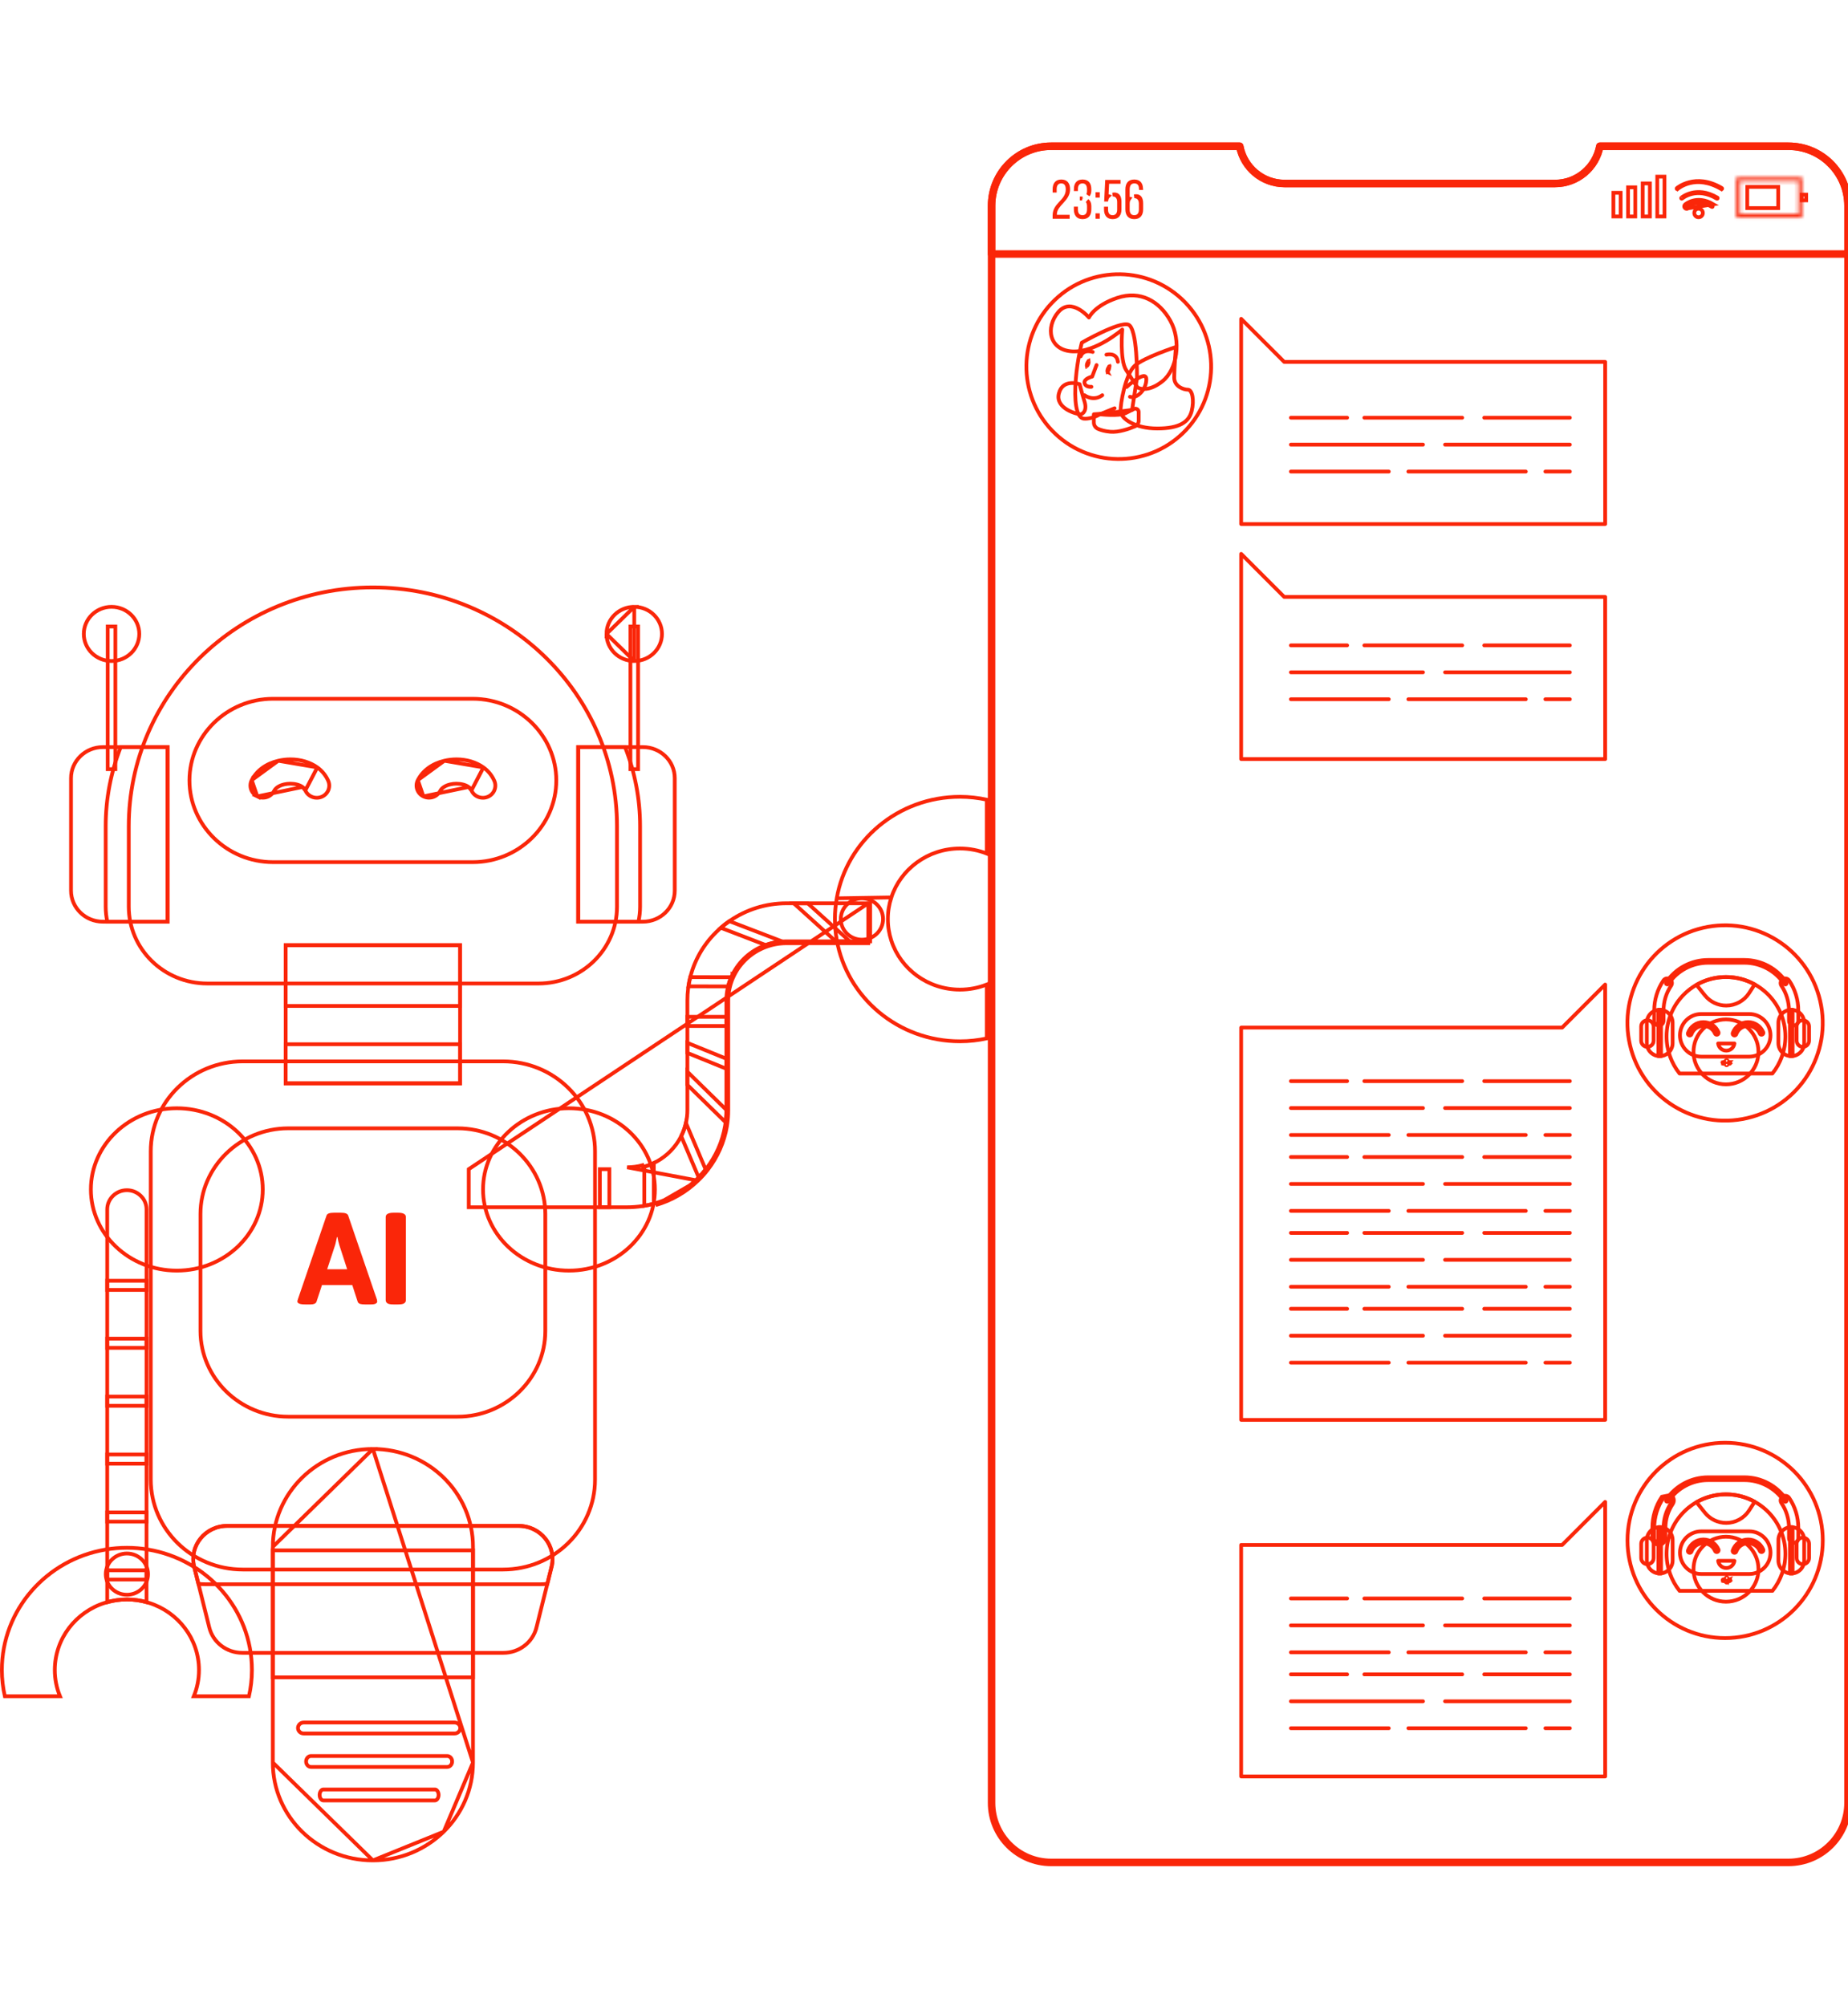 <svg width="493" height="535" viewBox="0 0 493 535" fill="none" xmlns="http://www.w3.org/2000/svg">
<g clip-path="url(#clip0_220_37422)">
<path d="M37.552 318.934L37.554 318.935C38.509 319.859 39.089 321.137 39.089 322.547V427.296C37.426 426.835 35.662 426.585 33.853 426.585C32.032 426.585 30.274 426.836 28.605 427.297V322.547C28.605 319.744 30.96 317.426 33.853 317.426C35.301 317.426 36.603 318.006 37.552 318.934Z" stroke="#FA2609"/>
<path d="M28.605 344.029V341.572H39.089V344.029H28.605Z" stroke="#FA2609"/>
<path d="M28.605 359.475V357.018H39.089V359.475H28.605Z" stroke="#FA2609"/>
<path d="M28.605 374.923V372.466H39.089V374.923H28.605Z" stroke="#FA2609"/>
<path d="M28.605 390.37V387.913H39.089V390.37H28.605Z" stroke="#FA2609"/>
<path d="M28.605 405.818V403.36H39.089V405.818H28.605Z" stroke="#FA2609"/>
<path d="M28.605 421.265V418.808H39.089V421.265H28.605Z" stroke="#FA2609"/>
<path d="M39.51 413.269L39.511 413.269C55.247 415.897 67.203 429.293 67.203 445.41C67.203 447.808 66.922 450.141 66.416 452.394H51.702C52.588 450.235 53.082 447.88 53.082 445.41C53.082 437.015 47.478 429.915 39.743 427.489C37.894 426.906 35.904 426.585 33.857 426.585C31.798 426.585 29.82 426.905 27.96 427.489C20.225 429.916 14.62 437.015 14.62 445.41C14.62 447.879 15.114 450.234 16.001 452.394H1.288C0.782 450.141 0.5 447.808 0.5 445.41C0.5 429.293 12.456 415.897 28.192 413.269L28.192 413.269C30.036 412.961 31.925 412.796 33.857 412.796C35.779 412.796 37.678 412.961 39.51 413.269Z" stroke="#FA2609"/>
<path d="M39.492 419.821C39.492 422.849 36.98 425.323 33.856 425.323C30.732 425.323 28.219 422.849 28.219 419.821C28.219 416.793 30.732 414.32 33.856 414.32C36.979 414.32 39.492 416.793 39.492 419.821Z" stroke="#FA2609"/>
<path d="M186.207 314.877C187.153 313.984 188.02 313.014 188.818 311.977C191.406 308.631 193.196 304.671 193.926 300.366C194.154 298.972 194.28 297.543 194.28 296.083V266.795C194.28 265.691 194.406 264.62 194.634 263.583M186.207 314.877L167.3 311.319C168.714 311.319 170.082 311.13 171.382 310.784L171.508 311.268C171.508 311.268 171.508 311.268 171.508 311.268C172.793 310.934 174.017 310.438 175.159 309.805C177.923 308.286 180.183 305.984 181.62 303.22C182.492 301.559 183.07 299.715 183.282 297.779L183.283 297.777C183.341 297.227 183.377 296.663 183.377 296.085V266.797C183.377 265.725 183.444 264.664 183.577 263.627L183.577 263.625C183.723 262.466 183.946 261.341 184.248 260.238L184.249 260.234C185.512 255.479 188.14 251.256 191.699 247.994L191.704 247.989C192.664 247.083 193.692 246.263 194.786 245.532L194.79 245.53C199.065 242.617 204.247 240.91 209.847 240.91H231.641M186.207 314.877C183.094 317.888 179.227 320.163 174.917 321.401L186.207 314.877ZM194.634 263.583C194.895 262.367 195.306 261.208 195.854 260.126M194.634 263.583L194.145 263.477C194.145 263.477 194.145 263.477 194.145 263.476M194.634 263.583L194.145 263.475C194.145 263.476 194.145 263.476 194.145 263.476M195.854 260.126C197.564 256.679 200.575 253.957 204.259 252.575M195.854 260.126L195.406 259.903C195.406 259.903 195.406 259.902 195.407 259.902M195.854 260.126L195.407 259.9C195.407 259.9 195.407 259.901 195.407 259.902M204.259 252.575C205.993 251.916 207.873 251.559 209.847 251.559H231.641V251.059M204.259 252.575L204.081 252.107C204.081 252.107 204.082 252.107 204.082 252.107M204.259 252.575L204.083 252.107C204.083 252.107 204.082 252.107 204.082 252.107M231.641 251.059H232.141V240.91H231.641M231.641 251.059H209.847C207.813 251.059 205.872 251.427 204.082 252.107M231.641 251.059V240.91M231.641 240.91L125.047 311.819V321.972H167.3C168.666 321.972 169.998 321.873 171.308 321.676L171.309 321.676C172.495 321.501 173.647 321.249 174.777 320.921L174.779 320.92C179.009 319.706 182.804 317.473 185.859 314.517L185.863 314.513C186.789 313.64 187.638 312.69 188.421 311.672L188.422 311.671C190.962 308.388 192.717 304.505 193.433 300.284C193.657 298.915 193.78 297.514 193.78 296.083V266.795C193.78 265.653 193.91 264.546 194.145 263.476M194.145 263.476C194.416 262.22 194.84 261.021 195.407 259.902M195.407 259.902C197.174 256.342 200.282 253.533 204.082 252.107" stroke="#FA2609"/>
<path d="M160.023 321.971V311.818H162.558V321.971H160.023Z" stroke="#FA2609"/>
<path d="M171.883 311.164C172.76 310.913 173.607 310.586 174.418 310.191V321.023C173.587 321.251 172.743 321.438 171.883 321.585V311.164Z" stroke="#FA2609"/>
<path d="M188.241 311.902C187.659 312.642 187.04 313.345 186.381 314.008L181.727 303.008C182.284 301.907 182.712 300.728 182.992 299.497L188.241 311.902Z" stroke="#FA2609"/>
<path d="M183.375 285.832L193.779 296.026V296.084C193.779 297.181 193.707 298.261 193.572 299.321L183.375 289.338V285.832Z" stroke="#FA2609"/>
<path d="M183.375 278.133L193.779 282.367V285.046L183.375 280.813V278.133Z" stroke="#FA2609"/>
<path d="M183.375 273.639V271.182H193.778V273.639H183.375Z" stroke="#FA2609"/>
<path d="M184.147 260.604L195.062 260.624C194.717 261.411 194.439 262.232 194.232 263.082L183.651 263.062C183.775 262.228 183.94 261.41 184.147 260.604Z" stroke="#FA2609"/>
<path d="M204.264 252.041L192.299 247.448C193.021 246.81 193.78 246.219 194.575 245.675L208.702 251.1C207.151 251.206 205.663 251.529 204.264 252.041Z" stroke="#FA2609"/>
<path d="M215.469 240.906L226.702 251.06H222.97L211.747 240.906H215.469Z" stroke="#FA2609"/>
<path d="M223.222 239.583L223.222 239.583C222.907 241.373 222.738 243.229 222.738 245.107C222.738 246.995 222.907 248.84 223.222 250.642L223.222 250.642C225.905 266.013 239.595 277.72 256.096 277.72C258.552 277.72 260.941 277.443 263.248 276.947V262.576C261.037 263.446 258.625 263.933 256.096 263.933C247.533 263.933 240.271 258.462 237.786 250.885C237.188 249.063 236.861 247.125 236.861 245.108C236.861 243.102 237.189 241.153 237.786 239.342L223.222 239.583ZM223.222 239.583C225.905 224.211 239.595 212.505 256.096 212.505C258.552 212.505 260.941 212.781 263.248 213.277V227.651C261.037 226.78 258.626 226.294 256.096 226.294C247.534 226.294 240.271 231.764 237.786 239.342L223.222 239.583Z" stroke="#FA2609"/>
<path d="M235.576 245.113C235.576 248.141 233.063 250.614 229.94 250.614C226.817 250.614 224.305 248.141 224.305 245.113C224.305 242.086 226.817 239.612 229.94 239.612C233.063 239.612 235.576 242.086 235.576 245.113Z" stroke="#FA2609"/>
<path d="M174.712 317.226C174.712 329.158 164.475 338.877 151.788 338.877C139.1 338.877 128.863 329.158 128.863 317.226C128.863 305.295 139.1 295.575 151.788 295.575C164.475 295.575 174.712 305.295 174.712 317.226Z" stroke="#FA2609"/>
<path d="M70.095 317.226C70.095 329.158 59.858 338.877 47.17 338.877C34.483 338.877 24.246 329.158 24.246 317.226C24.246 305.295 34.483 295.575 47.17 295.575C59.858 295.575 70.095 305.295 70.095 317.226Z" stroke="#FA2609"/>
<path d="M76.211 288.932V252.08H122.737V288.932H76.211Z" stroke="#FA2609"/>
<path d="M76.211 288.931V278.498H122.737V288.931H76.211Z" stroke="#FA2609"/>
<path d="M76.211 268.294V252.08H122.737V268.294H76.211Z" stroke="#FA2609"/>
<path d="M28.734 205.14V167.087H30.775V205.14H28.734Z" stroke="#FA2609"/>
<path d="M37.153 169.071C37.153 173.051 33.851 176.296 29.754 176.296C25.657 176.296 22.355 173.051 22.355 169.071C22.355 165.091 25.657 161.846 29.754 161.846C33.851 161.846 37.153 165.091 37.153 169.071Z" stroke="#FA2609"/>
<path d="M168.18 205.14V167.087H170.22V205.14H168.18Z" stroke="#FA2609"/>
<path d="M169.199 176.296C173.296 176.296 176.598 173.05 176.598 169.071C176.598 165.092 173.296 161.847 169.199 161.846V176.296ZM169.199 176.296C165.103 176.296 161.801 173.051 161.801 169.071M169.199 176.296L161.801 169.071M161.801 169.071C161.801 165.092 165.102 161.846 169.199 161.846L161.801 169.071Z" stroke="#FA2609"/>
<path d="M180.009 207.547V237.52C180.009 242.093 176.216 245.813 171.518 245.813H154.25V199.253H171.518C171.518 199.253 171.518 199.253 171.518 199.253C176.214 199.255 180.009 202.98 180.009 207.547Z" stroke="#FA2609"/>
<path d="M27.436 199.255H27.436L44.711 199.254V245.814H27.436C22.738 245.814 18.945 242.094 18.945 237.521V207.548C18.945 202.981 22.739 199.255 27.436 199.255Z" stroke="#FA2609"/>
<path d="M28.195 220.346V220.345C28.194 212.95 29.606 205.857 32.203 199.254H44.703V245.814H28.633C28.346 244.525 28.195 243.185 28.195 241.819V220.346Z" stroke="#FA2609"/>
<path d="M170.758 220.346V241.819C170.758 243.185 170.607 244.525 170.32 245.814H154.25V199.254H166.75C169.347 205.857 170.758 212.95 170.758 220.346Z" stroke="#FA2609"/>
<path d="M126.18 470.073V412.551C126.18 398.145 114.237 386.449 99.481 386.447L126.18 470.073ZM126.18 470.073C126.18 477.274 123.193 483.798 118.362 488.523M126.18 470.073L118.362 488.523M118.362 488.523C113.53 493.249 106.854 496.174 99.481 496.174M118.362 488.523L99.481 496.174M99.481 496.174C84.724 496.174 72.781 484.479 72.781 470.072M99.481 496.174L72.781 470.072M72.781 470.072V412.549M72.781 470.072V412.549M72.781 412.549C72.781 398.144 84.724 386.447 99.481 386.447L72.781 412.549Z" stroke="#FA2609"/>
<path d="M72.781 447.348V413.488H126.181V447.348H72.781Z" stroke="#FA2609"/>
<path d="M80.996 459.402H121.288C122.124 459.402 122.792 460.07 122.792 460.862C122.792 461.654 122.124 462.322 121.288 462.322H80.996C80.159 462.322 79.492 461.654 79.492 460.862C79.492 460.07 80.159 459.402 80.996 459.402Z" stroke="#FA2609"/>
<path d="M82.968 468.331H119.308C119.989 468.331 120.615 468.949 120.615 469.791C120.615 470.632 119.988 471.251 119.308 471.251H82.968C82.287 471.251 81.66 470.631 81.66 469.791C81.66 468.949 82.287 468.331 82.968 468.331Z" stroke="#FA2609"/>
<path d="M86.247 477.258H116.03C116.245 477.258 116.479 477.374 116.677 477.635C116.874 477.897 117.011 478.279 117.011 478.719C117.011 479.158 116.874 479.541 116.677 479.802C116.479 480.063 116.245 480.179 116.03 480.179H86.247C86.032 480.179 85.797 480.063 85.6 479.802C85.402 479.541 85.266 479.158 85.266 478.719C85.266 478.279 85.402 477.897 85.6 477.635C85.797 477.374 86.032 477.258 86.247 477.258Z" stroke="#FA2609"/>
<path d="M145.932 422.732L145.932 422.733L143.113 434.06L143.598 434.181L143.113 434.061C142.128 438.018 138.5 440.815 134.32 440.815H64.631C60.445 440.815 56.817 438.018 55.831 434.06C55.831 434.06 55.831 434.06 55.831 434.06L53.012 422.733L53.012 422.732L51.803 417.892C51.803 417.892 51.803 417.892 51.803 417.892C50.423 412.335 54.722 406.956 60.603 406.956H138.348C144.23 406.956 148.529 412.335 147.141 417.892L147.626 418.013L147.141 417.892L145.932 422.732Z" stroke="#FA2609"/>
<path d="M147.141 417.892L147.626 418.013L147.141 417.892L146.014 422.405C145.424 422.481 144.823 422.517 144.206 422.517H54.745C54.127 422.517 53.522 422.481 52.93 422.405L51.803 417.892C51.803 417.892 51.803 417.892 51.803 417.892C50.423 412.335 54.722 406.956 60.603 406.956H138.348C144.23 406.956 148.529 412.335 147.141 417.892Z" stroke="#FA2609"/>
<path d="M134.197 418.597H64.759C51.195 418.597 40.219 407.846 40.219 394.607V307.061C40.219 293.822 51.195 283.071 64.759 283.071H134.197C147.761 283.071 158.737 293.822 158.737 307.061V394.608C158.737 407.846 147.761 418.597 134.197 418.597Z" stroke="#FA2609"/>
<path d="M34.352 220.347C34.352 185.186 63.498 156.665 99.477 156.665C135.455 156.665 164.602 185.187 164.601 220.347V241.819C164.601 253.119 155.231 262.3 143.649 262.3H55.304C43.722 262.3 34.352 253.12 34.352 241.819V220.347Z" stroke="#FA2609"/>
<path d="M72.829 186.363H126.116C138.383 186.363 148.403 196.179 148.403 208.149C148.403 220.12 138.384 229.935 126.116 229.935H72.829C60.562 229.935 50.543 220.12 50.543 208.149C50.543 196.178 60.562 186.363 72.829 186.363Z" stroke="#FA2609"/>
<path d="M84.657 204.671L84.657 204.671C82.74 203.292 80.191 202.521 77.477 202.521C76.385 202.521 75.299 202.647 74.244 202.894L84.657 204.671ZM84.657 204.671C85.931 205.586 86.936 206.823 87.563 208.246L87.563 208.246C88.284 209.879 87.518 211.791 85.832 212.504L85.831 212.504C85.41 212.682 84.967 212.772 84.509 212.772C83.174 212.772 81.977 211.997 81.453 210.812L81.453 210.811M84.657 204.671L81.453 210.811M68.641 212.402L68.641 212.402C69.102 212.628 69.62 212.748 70.133 212.748C71.407 212.748 72.544 212.059 73.111 210.955C73.427 210.339 73.985 209.934 74.49 209.674C75 209.41 75.51 209.266 75.804 209.197L75.804 209.197C76.331 209.073 76.883 209.01 77.447 209.01C78.687 209.01 79.911 209.316 80.708 209.889L68.641 212.402ZM68.641 212.402C66.998 211.597 66.344 209.646 67.159 208.056L68.641 212.402ZM81.453 210.811C81.29 210.442 81.033 210.123 80.708 209.889L81.453 210.811ZM67.159 208.056C68.465 205.511 70.965 203.665 74.244 202.894L67.159 208.056Z" stroke="#FA2609"/>
<path d="M128.965 204.671L128.965 204.671C127.048 203.292 124.499 202.521 121.786 202.521C120.695 202.521 119.607 202.647 118.554 202.894L128.965 204.671ZM128.965 204.671C130.238 205.586 131.244 206.823 131.873 208.247C132.594 209.881 131.827 211.793 130.143 212.505L130.143 212.505C129.722 212.683 129.278 212.773 128.821 212.773C127.486 212.773 126.288 211.999 125.765 210.813L125.765 210.813M128.965 204.671L125.765 210.813M112.951 212.403L112.952 212.403C113.412 212.63 113.93 212.749 114.445 212.749C115.719 212.749 116.856 212.059 117.421 210.956C117.737 210.34 118.296 209.936 118.8 209.675C119.311 209.411 119.821 209.267 120.114 209.198L120.115 209.198C120.642 209.074 121.194 209.011 121.757 209.011C122.998 209.011 124.222 209.317 125.019 209.89L112.951 212.403ZM112.951 212.403C112.154 212.012 111.565 211.345 111.287 210.524C111.009 209.704 111.074 208.829 111.47 208.056M112.951 212.403L111.47 208.056M125.765 210.813C125.602 210.443 125.345 210.124 125.019 209.89L125.765 210.813ZM111.47 208.056C112.776 205.511 115.275 203.665 118.554 202.894L111.47 208.056Z" stroke="#FA2609"/>
<path d="M76.869 300.927H122.087C134.96 300.927 145.474 311.227 145.475 323.79V354.965C145.475 367.528 134.96 377.829 122.087 377.829H76.869C63.996 377.829 53.48 367.528 53.48 354.965V323.79C53.48 311.227 63.996 300.927 76.869 300.927Z" stroke="#FA2609"/>
<path d="M81.451 347.895C80.733 347.895 80.201 347.825 79.853 347.686C79.506 347.547 79.332 347.362 79.332 347.13C79.332 347.038 79.344 346.945 79.367 346.852C79.413 346.737 79.448 346.621 79.471 346.505L87.114 324.167C87.206 323.912 87.415 323.727 87.739 323.611C88.063 323.496 88.515 323.438 89.094 323.438H90.9C91.503 323.438 91.954 323.496 92.255 323.611C92.58 323.727 92.788 323.912 92.881 324.167L100.523 346.505C100.57 346.621 100.593 346.737 100.593 346.852C100.616 346.945 100.628 347.038 100.628 347.13C100.628 347.362 100.489 347.547 100.211 347.686C99.933 347.825 99.493 347.895 98.891 347.895H97.362C96.853 347.895 96.424 347.848 96.077 347.756C95.729 347.64 95.509 347.443 95.417 347.165L90.553 332.157C90.437 331.787 90.333 331.416 90.24 331.046C90.171 330.675 90.101 330.305 90.032 329.934H89.893C89.823 330.305 89.743 330.675 89.65 331.046C89.58 331.416 89.488 331.787 89.372 332.157L84.439 347.165C84.346 347.42 84.161 347.605 83.883 347.721C83.605 347.837 83.258 347.895 82.841 347.895H81.451ZM84.057 342.718V338.515H95.938V342.718H84.057ZM104.98 347.895C104.262 347.895 103.729 347.802 103.382 347.617C103.058 347.408 102.896 347.119 102.896 346.748V324.584C102.896 324.214 103.058 323.936 103.382 323.75C103.729 323.542 104.262 323.438 104.98 323.438H106.196C106.937 323.438 107.47 323.542 107.794 323.75C108.118 323.936 108.28 324.214 108.28 324.584V346.748C108.28 347.119 108.118 347.408 107.794 347.617C107.47 347.802 106.937 347.895 106.196 347.895H104.98Z" fill="#FA2609"/>
<path d="M288.021 102.469C288.021 102.469 283.5 100.865 282.48 104.948C281.46 109.03 287.438 110.489 288.166 110.489C288.895 110.489 290.062 109.468 289.333 107.135C288.603 104.802 288.021 102.469 288.021 102.469Z" stroke="#FA2609" stroke-miterlimit="10" stroke-linecap="round" stroke-linejoin="round"/>
<path d="M313.685 92.554C313.685 92.554 313.248 98.386 313.248 100.719C313.248 103.052 315.727 103.926 316.894 103.926C318.061 103.926 318.644 106.697 317.914 109.612C317.186 112.528 314.707 114.278 308.728 114.278C302.75 114.278 299.104 111.654 298.959 109.759C298.814 107.863 300.271 99.698 302.75 97.511C305.229 95.324 313.685 92.554 313.685 92.554Z" stroke="#FA2609" stroke-miterlimit="10" stroke-linecap="round" stroke-linejoin="round"/>
<path d="M291.812 110.488V112.683C291.812 113.408 292.235 114.062 292.895 114.362C293.591 114.678 294.656 115.015 296.187 115.154C298.465 115.362 301.332 114.318 302.802 113.696C303.39 113.447 303.768 112.867 303.768 112.228V109.867C303.768 109.214 303.081 108.79 302.496 109.081L302.018 109.321C302.018 109.321 294.875 110.343 291.812 110.488Z" stroke="#FA2609" stroke-miterlimit="10" stroke-linecap="round" stroke-linejoin="round"/>
<path d="M288.6 91.388C288.6 91.388 287.433 95.763 286.996 101.157C286.559 106.551 286.996 111.509 289.183 111.655C291.37 111.801 293.412 110.489 293.412 110.489C293.412 110.489 298.515 111.072 300.265 110.197C302.015 109.322 302.015 109.322 302.015 109.322L303.327 100.719C303.327 100.719 303.472 87.45 300.995 86.576C298.515 85.701 288.6 91.388 288.6 91.388Z" stroke="#FA2609" stroke-miterlimit="10" stroke-linecap="round" stroke-linejoin="round"/>
<path d="M292.534 97.366L291.368 100.428C291.368 100.428 289.035 101.012 289.326 102.179C289.618 103.345 291.163 103.16 291.163 103.16" stroke="#FA2609" stroke-miterlimit="10" stroke-linecap="round" stroke-linejoin="round"/>
<path d="M295.817 98.514C295.72 98.774 295.584 98.965 295.467 99.069C295.454 99.081 295.443 99.09 295.432 99.098C295.429 99.085 295.427 99.071 295.425 99.054C295.405 98.899 295.427 98.666 295.524 98.406C295.621 98.147 295.756 97.956 295.874 97.851C295.887 97.84 295.898 97.83 295.909 97.822C295.912 97.835 295.914 97.849 295.916 97.865C295.936 98.021 295.914 98.254 295.817 98.514ZM295.458 99.18C295.461 99.183 295.462 99.185 295.462 99.185C295.462 99.185 295.46 99.184 295.458 99.18ZM295.353 99.144C295.353 99.144 295.355 99.143 295.358 99.143C295.355 99.144 295.353 99.144 295.353 99.144ZM295.988 97.776C295.988 97.777 295.986 97.777 295.982 97.778C295.986 97.776 295.988 97.776 295.988 97.776ZM295.883 97.74C295.881 97.738 295.879 97.736 295.88 97.736C295.88 97.735 295.881 97.737 295.883 97.74Z" stroke="#FA2609"/>
<path d="M290.323 97.046C290.226 97.306 290.091 97.497 289.973 97.601C289.961 97.612 289.95 97.621 289.94 97.629C289.937 97.617 289.935 97.602 289.933 97.586C289.912 97.43 289.935 97.197 290.031 96.938C290.128 96.678 290.264 96.487 290.382 96.383C290.394 96.372 290.405 96.363 290.415 96.355C290.417 96.367 290.42 96.381 290.422 96.397C290.442 96.553 290.42 96.786 290.323 97.046ZM289.86 97.676C289.86 97.676 289.862 97.675 289.866 97.675C289.862 97.676 289.86 97.676 289.86 97.676ZM289.966 97.712C289.969 97.715 289.97 97.717 289.97 97.717C289.97 97.717 289.968 97.716 289.966 97.712ZM290.495 96.308C290.495 96.308 290.493 96.309 290.489 96.309C290.493 96.308 290.495 96.308 290.495 96.308ZM290.389 96.272C290.386 96.269 290.385 96.267 290.385 96.267C290.385 96.266 290.387 96.268 290.389 96.272Z" stroke="#FA2609"/>
<path d="M295.164 94.596C295.164 94.596 297.935 93.867 298.226 96.491" stroke="#FA2609" stroke-miterlimit="10" stroke-linecap="round" stroke-linejoin="round"/>
<path d="M291.516 93.867C291.516 93.867 289.037 92.992 288.309 95.034" stroke="#FA2609" stroke-miterlimit="10" stroke-linecap="round" stroke-linejoin="round"/>
<path d="M293.414 110.489L297.351 108.885" stroke="#FA2609" stroke-miterlimit="10" stroke-linecap="round" stroke-linejoin="round"/>
<path d="M290.5 84.681C290.5 84.681 285.834 79.14 282.335 83.222C278.836 87.305 279.856 93.429 286.126 93.721C292.395 94.012 299.395 87.888 299.395 87.888C299.395 87.888 298.666 95.908 300.415 98.678C302.165 101.449 303.477 103.344 303.477 103.344C303.477 103.344 305.956 104.948 310.038 101.74C314.121 98.533 315.141 90.805 312.226 85.556C309.31 80.306 304.206 77.391 298.083 79.431C291.957 81.473 290.5 84.681 290.5 84.681Z" stroke="#FA2609" stroke-miterlimit="10" stroke-linecap="round" stroke-linejoin="round"/>
<path d="M300.562 103.199C300.562 103.199 305.812 98.388 305.812 101.157C305.812 103.927 303.333 106.406 301.438 105.823" stroke="#FA2609" stroke-miterlimit="10" stroke-linecap="round" stroke-linejoin="round"/>
<path d="M289.324 105.409C289.324 105.409 291.627 107.17 294.066 105.409" stroke="#FA2609" stroke-miterlimit="10" stroke-linecap="round" stroke-linejoin="round"/>
<path d="M316.417 114.657C325.737 104.739 325.253 89.144 315.335 79.823C305.417 70.503 289.821 70.987 280.501 80.905C271.181 90.823 271.665 106.419 281.583 115.739C291.501 125.059 307.096 124.575 316.417 114.657Z" stroke="#FA2609" stroke-miterlimit="10" stroke-linecap="round" stroke-linejoin="round"/>
<path d="M466.136 298.187C480.143 294.912 488.842 280.902 485.567 266.896C482.291 252.889 468.281 244.19 454.275 247.465C440.269 250.741 431.569 264.75 434.845 278.757C438.12 292.763 452.13 301.463 466.136 298.187Z" stroke="#FA2609" stroke-miterlimit="10" stroke-linecap="round" stroke-linejoin="round"/>
<path d="M469.111 280.534C469.111 285.318 465.232 289.197 460.448 289.197C455.664 289.197 451.785 285.318 451.785 280.534C451.785 275.75 455.664 271.871 460.448 271.871C465.232 271.871 469.111 275.75 469.111 280.534Z" stroke="#FA2609" stroke-miterlimit="10" stroke-linecap="round" stroke-linejoin="round"/>
<path d="M472.832 286.303C474.998 283.592 476.296 280.158 476.296 276.419C476.296 267.665 469.2 260.57 460.447 260.57C451.693 260.57 444.598 267.665 444.598 276.419C444.598 280.158 445.896 283.592 448.061 286.303H472.832Z" stroke="#FA2609" stroke-miterlimit="10" stroke-linecap="round" stroke-linejoin="round"/>
<path d="M466.635 281.809H453.858C450.718 281.809 448.172 279.263 448.172 276.123C448.172 272.983 450.718 270.437 453.858 270.437H466.635C469.775 270.437 472.321 272.983 472.321 276.123C472.321 279.263 469.775 281.809 466.635 281.809Z" stroke="#FA2609" stroke-miterlimit="10" stroke-linecap="round" stroke-linejoin="round"/>
<path d="M450.781 275.662C451.316 274.17 452.741 273.104 454.417 273.104C456.017 273.104 457.389 274.076 457.975 275.462" stroke="#FA2609" stroke-width="2" stroke-miterlimit="10" stroke-linecap="round" stroke-linejoin="round"/>
<path d="M462.723 275.662C463.257 274.17 464.683 273.104 466.358 273.104C467.957 273.104 469.33 274.076 469.916 275.462" stroke="#FA2609" stroke-width="2" stroke-miterlimit="10" stroke-linecap="round" stroke-linejoin="round"/>
<path d="M458.355 278.299C458.493 279.377 459.412 280.209 460.527 280.209C461.642 280.209 462.56 279.376 462.698 278.299H458.355Z" stroke="#FA2609" stroke-miterlimit="10" stroke-linecap="round" stroke-linejoin="round"/>
<path d="M480.955 279.2C480.039 279.2 479.297 278.457 479.297 277.541V273.771C479.297 272.855 480.04 272.113 480.955 272.113C481.872 272.113 482.614 272.856 482.614 273.771V277.541C482.614 278.457 481.872 279.2 480.955 279.2Z" stroke="#FA2609" stroke-miterlimit="10" stroke-linecap="round" stroke-linejoin="round"/>
<path d="M439.483 279.2C438.566 279.2 437.824 278.457 437.824 277.541V273.771C437.824 272.855 438.566 272.113 439.483 272.113C440.399 272.113 441.141 272.856 441.141 273.771V277.541C441.141 278.457 440.399 279.2 439.483 279.2Z" stroke="#FA2609" stroke-miterlimit="10" stroke-linecap="round" stroke-linejoin="round"/>
<path d="M443.76 261.488L443.76 261.488C444.143 260.92 444.916 260.77 445.486 261.154C446.054 261.539 446.204 262.311 445.82 262.88C444.492 264.845 443.792 267.143 443.792 269.524V272.261C443.79 272.949 443.234 273.505 442.547 273.505C441.861 273.505 441.305 272.949 441.305 272.262V269.524C441.305 266.643 442.154 263.865 443.76 261.488Z" stroke="#FA2609"/>
<path d="M475.952 262.402L475.952 262.401C473.573 258.873 469.616 256.767 465.367 256.767H455.679C451.435 256.767 447.481 258.87 445.101 262.391C444.986 262.562 444.755 262.606 444.586 262.492L444.586 262.491C444.415 262.376 444.371 262.145 444.485 261.977L444.486 261.976C447.004 258.249 451.188 256.024 455.679 256.024H465.367C469.864 256.024 474.05 258.253 476.568 261.986C476.683 262.157 476.637 262.388 476.468 262.502L476.466 262.503C476.404 262.545 476.334 262.565 476.261 262.565C476.14 262.565 476.023 262.507 475.952 262.402Z" stroke="#FA2609"/>
<path d="M475.232 262.889L475.232 262.888C474.848 262.319 474.999 261.548 475.568 261.164C476.139 260.779 476.91 260.931 477.293 261.499L477.293 261.5C478.894 263.875 479.741 266.649 479.741 269.524L479.741 272.261C479.741 272.261 479.741 272.261 479.741 272.261C479.74 272.949 479.184 273.504 478.497 273.504C477.81 273.504 477.254 272.948 477.254 272.262V269.524C477.254 267.146 476.555 264.852 475.232 262.889Z" stroke="#FA2609"/>
<path d="M442.773 281.669C440.872 281.669 439.332 280.129 439.332 278.23V272.753C439.332 270.853 440.872 269.313 442.773 269.313C444.673 269.313 446.213 270.853 446.213 272.753V278.23C446.212 280.129 444.672 281.669 442.773 281.669Z" stroke="#FA2609" stroke-miterlimit="10" stroke-linecap="round" stroke-linejoin="round"/>
<path d="M443.124 269.313H442.422V281.669H443.124V269.313Z" stroke="#FA2609" stroke-miterlimit="10" stroke-linecap="round" stroke-linejoin="round"/>
<path d="M477.87 281.669C475.97 281.669 474.43 280.129 474.43 278.23V272.753C474.43 270.853 475.97 269.313 477.869 269.313C479.769 269.313 481.309 270.853 481.309 272.753V278.23C481.309 280.129 479.769 281.669 477.87 281.669Z" stroke="#FA2609" stroke-miterlimit="10" stroke-linecap="round" stroke-linejoin="round"/>
<path d="M478.221 269.313H477.52V281.669H478.221V269.313Z" stroke="#FA2609" stroke-miterlimit="10" stroke-linecap="round" stroke-linejoin="round"/>
<path d="M460.501 268.19C462.968 268.19 465.266 266.94 466.606 264.869L468.11 262.546C465.838 261.288 463.226 260.57 460.445 260.57C457.579 260.57 454.894 261.334 452.574 262.664L454.831 265.473C456.212 267.191 458.297 268.19 460.501 268.19Z" stroke="#FA2609" stroke-miterlimit="10" stroke-linecap="round" stroke-linejoin="round"/>
<path d="M460.38 282.962C460.38 282.827 460.489 282.718 460.623 282.718C460.758 282.718 460.867 282.827 460.867 282.962C460.867 283.096 460.758 283.205 460.623 283.205C460.489 283.205 460.38 283.096 460.38 282.962Z" stroke="#FA2609"/>
<path d="M460.62 284.101C460.485 284.101 460.376 283.992 460.376 283.857C460.376 283.723 460.485 283.614 460.62 283.614C460.754 283.614 460.863 283.723 460.863 283.857C460.863 283.992 460.754 284.101 460.62 284.101Z" stroke="#FA2609"/>
<path d="M459.787 283.473L459.787 283.473L459.618 283.525L459.618 283.525L459.618 283.525L459.554 283.545C459.554 283.545 459.554 283.545 459.554 283.545C459.515 283.417 459.587 283.28 459.716 283.24C459.716 283.24 459.716 283.24 459.716 283.24L459.787 283.473ZM459.787 283.473L460.02 283.401C459.981 283.274 459.847 283.2 459.716 283.24L459.787 283.473ZM459.787 283.474L459.787 283.474L459.554 283.545C459.594 283.674 459.731 283.746 459.859 283.707C459.859 283.707 459.859 283.707 459.859 283.707M459.787 283.474L459.859 283.707M459.787 283.474L460.021 283.402C460.06 283.53 459.988 283.667 459.859 283.707M459.787 283.474L459.859 283.707" stroke="#FA2609"/>
<path d="M461.152 283.545L461.384 283.471L461.385 283.471L461.385 283.471L461.616 283.397C461.578 283.275 461.447 283.2 461.314 283.24C461.314 283.24 461.314 283.24 461.314 283.24C461.314 283.24 461.313 283.24 461.313 283.241M461.152 283.545L461.313 283.241M461.152 283.545C461.113 283.417 461.185 283.281 461.313 283.241M461.152 283.545L461.313 283.241M461.313 283.241C461.313 283.241 461.313 283.241 461.313 283.241M461.313 283.241C461.313 283.24 461.314 283.24 461.314 283.24L461.313 283.241ZM461.152 283.545C461.152 283.545 461.152 283.545 461.152 283.545L461.158 283.543L461.158 283.543L461.386 283.476L461.386 283.475L461.386 283.475L461.619 283.406C461.656 283.531 461.586 283.667 461.457 283.707C461.457 283.707 461.457 283.707 461.457 283.707C461.457 283.707 461.457 283.707 461.457 283.707C461.329 283.746 461.192 283.674 461.152 283.545Z" stroke="#FA2609"/>
<path d="M428.215 139.77H331.113V96.516V85.04L342.589 96.516H428.215V139.77Z" stroke="#FA2609" stroke-miterlimit="10" stroke-linecap="round" stroke-linejoin="round"/>
<path d="M428.215 202.45H331.113V159.195V147.719L342.589 159.195H428.215V202.45Z" stroke="#FA2609" stroke-miterlimit="10" stroke-linecap="round" stroke-linejoin="round"/>
<path d="M395.949 111.402H418.801" stroke="#FA2609" stroke-miterlimit="10" stroke-linecap="round" stroke-linejoin="round"/>
<path d="M363.965 111.402H390.082" stroke="#FA2609" stroke-miterlimit="10" stroke-linecap="round" stroke-linejoin="round"/>
<path d="M344.371 111.402H359.388" stroke="#FA2609" stroke-miterlimit="10" stroke-linecap="round" stroke-linejoin="round"/>
<path d="M385.504 118.584H418.803" stroke="#FA2609" stroke-miterlimit="10" stroke-linecap="round" stroke-linejoin="round"/>
<path d="M344.371 118.584H379.628" stroke="#FA2609" stroke-miterlimit="10" stroke-linecap="round" stroke-linejoin="round"/>
<path d="M412.273 125.765H418.803" stroke="#FA2609" stroke-miterlimit="10" stroke-linecap="round" stroke-linejoin="round"/>
<path d="M375.711 125.765H407.05" stroke="#FA2609" stroke-miterlimit="10" stroke-linecap="round" stroke-linejoin="round"/>
<path d="M344.371 125.765H370.488" stroke="#FA2609" stroke-miterlimit="10" stroke-linecap="round" stroke-linejoin="round"/>
<path d="M395.949 172.122H418.801" stroke="#FA2609" stroke-miterlimit="10" stroke-linecap="round" stroke-linejoin="round"/>
<path d="M363.965 172.122H390.082" stroke="#FA2609" stroke-miterlimit="10" stroke-linecap="round" stroke-linejoin="round"/>
<path d="M344.371 172.122H359.388" stroke="#FA2609" stroke-miterlimit="10" stroke-linecap="round" stroke-linejoin="round"/>
<path d="M385.504 179.305H418.803" stroke="#FA2609" stroke-miterlimit="10" stroke-linecap="round" stroke-linejoin="round"/>
<path d="M344.371 179.305H379.628" stroke="#FA2609" stroke-miterlimit="10" stroke-linecap="round" stroke-linejoin="round"/>
<path d="M412.273 186.486H418.803" stroke="#FA2609" stroke-miterlimit="10" stroke-linecap="round" stroke-linejoin="round"/>
<path d="M375.711 186.486H407.05" stroke="#FA2609" stroke-miterlimit="10" stroke-linecap="round" stroke-linejoin="round"/>
<path d="M344.371 186.486H370.488" stroke="#FA2609" stroke-miterlimit="10" stroke-linecap="round" stroke-linejoin="round"/>
<path d="M331.113 378.689H428.215V274.061V262.586L416.74 274.061H331.113V378.689Z" stroke="#FA2609" stroke-miterlimit="10" stroke-linecap="round" stroke-linejoin="round"/>
<path d="M395.949 288.34H418.801" stroke="#FA2609" stroke-miterlimit="10" stroke-linecap="round" stroke-linejoin="round"/>
<path d="M363.965 288.34H390.082" stroke="#FA2609" stroke-miterlimit="10" stroke-linecap="round" stroke-linejoin="round"/>
<path d="M344.371 288.34H359.388" stroke="#FA2609" stroke-miterlimit="10" stroke-linecap="round" stroke-linejoin="round"/>
<path d="M385.504 295.522H418.803" stroke="#FA2609" stroke-miterlimit="10" stroke-linecap="round" stroke-linejoin="round"/>
<path d="M344.371 295.522H379.628" stroke="#FA2609" stroke-miterlimit="10" stroke-linecap="round" stroke-linejoin="round"/>
<path d="M412.273 302.705H418.803" stroke="#FA2609" stroke-miterlimit="10" stroke-linecap="round" stroke-linejoin="round"/>
<path d="M375.711 302.705H407.05" stroke="#FA2609" stroke-miterlimit="10" stroke-linecap="round" stroke-linejoin="round"/>
<path d="M344.371 302.705H370.488" stroke="#FA2609" stroke-miterlimit="10" stroke-linecap="round" stroke-linejoin="round"/>
<path d="M395.949 308.58H418.801" stroke="#FA2609" stroke-miterlimit="10" stroke-linecap="round" stroke-linejoin="round"/>
<path d="M363.965 308.58H390.082" stroke="#FA2609" stroke-miterlimit="10" stroke-linecap="round" stroke-linejoin="round"/>
<path d="M344.371 308.58H359.388" stroke="#FA2609" stroke-miterlimit="10" stroke-linecap="round" stroke-linejoin="round"/>
<path d="M385.504 315.763H418.803" stroke="#FA2609" stroke-miterlimit="10" stroke-linecap="round" stroke-linejoin="round"/>
<path d="M344.371 315.763H379.628" stroke="#FA2609" stroke-miterlimit="10" stroke-linecap="round" stroke-linejoin="round"/>
<path d="M412.273 322.945H418.803" stroke="#FA2609" stroke-miterlimit="10" stroke-linecap="round" stroke-linejoin="round"/>
<path d="M375.711 322.945H407.05" stroke="#FA2609" stroke-miterlimit="10" stroke-linecap="round" stroke-linejoin="round"/>
<path d="M344.371 322.945H370.488" stroke="#FA2609" stroke-miterlimit="10" stroke-linecap="round" stroke-linejoin="round"/>
<path d="M395.949 328.82H418.801" stroke="#FA2609" stroke-miterlimit="10" stroke-linecap="round" stroke-linejoin="round"/>
<path d="M363.965 328.82H390.082" stroke="#FA2609" stroke-miterlimit="10" stroke-linecap="round" stroke-linejoin="round"/>
<path d="M344.371 328.82H359.388" stroke="#FA2609" stroke-miterlimit="10" stroke-linecap="round" stroke-linejoin="round"/>
<path d="M385.504 336.003H418.803" stroke="#FA2609" stroke-miterlimit="10" stroke-linecap="round" stroke-linejoin="round"/>
<path d="M344.371 336.003H379.628" stroke="#FA2609" stroke-miterlimit="10" stroke-linecap="round" stroke-linejoin="round"/>
<path d="M412.273 343.185H418.803" stroke="#FA2609" stroke-miterlimit="10" stroke-linecap="round" stroke-linejoin="round"/>
<path d="M375.711 343.185H407.05" stroke="#FA2609" stroke-miterlimit="10" stroke-linecap="round" stroke-linejoin="round"/>
<path d="M344.371 343.185H370.488" stroke="#FA2609" stroke-miterlimit="10" stroke-linecap="round" stroke-linejoin="round"/>
<path d="M395.949 349.061H418.801" stroke="#FA2609" stroke-miterlimit="10" stroke-linecap="round" stroke-linejoin="round"/>
<path d="M363.965 349.061H390.082" stroke="#FA2609" stroke-miterlimit="10" stroke-linecap="round" stroke-linejoin="round"/>
<path d="M344.371 349.061H359.388" stroke="#FA2609" stroke-miterlimit="10" stroke-linecap="round" stroke-linejoin="round"/>
<path d="M385.504 356.243H418.803" stroke="#FA2609" stroke-miterlimit="10" stroke-linecap="round" stroke-linejoin="round"/>
<path d="M344.371 356.243H379.628" stroke="#FA2609" stroke-miterlimit="10" stroke-linecap="round" stroke-linejoin="round"/>
<path d="M412.273 363.426H418.803" stroke="#FA2609" stroke-miterlimit="10" stroke-linecap="round" stroke-linejoin="round"/>
<path d="M375.711 363.426H407.05" stroke="#FA2609" stroke-miterlimit="10" stroke-linecap="round" stroke-linejoin="round"/>
<path d="M344.371 363.426H370.488" stroke="#FA2609" stroke-miterlimit="10" stroke-linecap="round" stroke-linejoin="round"/>
<path d="M460.222 436.877C474.606 436.877 486.268 425.216 486.268 410.831C486.268 396.446 474.606 384.785 460.222 384.785C445.837 384.785 434.176 396.446 434.176 410.831C434.176 425.216 445.837 436.877 460.222 436.877Z" stroke="#FA2609" stroke-miterlimit="10" stroke-linecap="round" stroke-linejoin="round"/>
<path d="M469.115 418.511C469.115 423.295 465.236 427.174 460.452 427.174C455.668 427.174 451.789 423.295 451.789 418.511C451.789 413.727 455.668 409.848 460.452 409.848C465.236 409.848 469.115 413.727 469.115 418.511Z" stroke="#FA2609" stroke-miterlimit="10" stroke-linecap="round" stroke-linejoin="round"/>
<path d="M472.836 424.281C475.002 421.57 476.299 418.135 476.299 414.396C476.299 405.643 469.204 398.547 460.451 398.547C451.697 398.547 444.602 405.643 444.602 414.396C444.602 418.135 445.9 421.57 448.065 424.281H472.836Z" stroke="#FA2609" stroke-miterlimit="10" stroke-linecap="round" stroke-linejoin="round"/>
<path d="M466.639 419.787H453.862C450.722 419.787 448.176 417.241 448.176 414.1C448.176 410.96 450.722 408.414 453.862 408.414H466.639C469.779 408.414 472.325 410.96 472.325 414.1C472.325 417.241 469.779 419.787 466.639 419.787Z" stroke="#FA2609" stroke-miterlimit="10" stroke-linecap="round" stroke-linejoin="round"/>
<path d="M450.785 413.639C451.32 412.148 452.745 411.081 454.421 411.081C456.021 411.081 457.393 412.054 457.979 413.439" stroke="#FA2609" stroke-width="2" stroke-miterlimit="10" stroke-linecap="round" stroke-linejoin="round"/>
<path d="M462.727 413.639C463.261 412.148 464.687 411.081 466.362 411.081C467.961 411.081 469.334 412.054 469.92 413.439" stroke="#FA2609" stroke-width="2" stroke-miterlimit="10" stroke-linecap="round" stroke-linejoin="round"/>
<path d="M458.359 416.277C458.497 417.354 459.416 418.187 460.531 418.187C461.646 418.187 462.564 417.353 462.702 416.277H458.359Z" stroke="#FA2609" stroke-miterlimit="10" stroke-linecap="round" stroke-linejoin="round"/>
<path d="M480.959 417.177C480.043 417.177 479.301 416.435 479.301 415.519V411.749C479.301 410.832 480.044 410.09 480.959 410.09C481.876 410.09 482.618 410.833 482.618 411.749V415.519C482.618 416.434 481.876 417.177 480.959 417.177Z" stroke="#FA2609" stroke-miterlimit="10" stroke-linecap="round" stroke-linejoin="round"/>
<path d="M439.487 417.177C438.57 417.177 437.828 416.435 437.828 415.519V411.749C437.828 410.832 438.57 410.09 439.487 410.09C440.403 410.09 441.145 410.833 441.145 411.749V415.519C441.145 416.434 440.403 417.177 439.487 417.177Z" stroke="#FA2609" stroke-miterlimit="10" stroke-linecap="round" stroke-linejoin="round"/>
<path d="M445.824 400.857C444.496 402.822 443.795 405.12 443.795 407.501V410.239C443.794 410.926 443.238 411.482 442.551 411.482C441.865 411.482 441.309 410.926 441.309 410.239V407.501C441.309 404.62 442.158 401.843 443.764 399.465L443.764 399.465C444.148 398.897 444.921 398.746 445.49 399.131L445.49 399.131C446.058 399.514 446.208 400.287 445.824 400.857ZM445.824 400.857C445.824 400.857 445.824 400.857 445.824 400.857L446.238 401.137M445.824 400.857C445.824 400.857 445.824 400.857 445.824 400.857L446.238 401.137M446.238 401.137C446.777 400.339 446.567 399.255 445.77 398.717L443.35 399.185C441.687 401.646 440.809 404.521 440.809 407.501V410.239C440.809 411.202 441.588 411.982 442.551 411.982C443.514 411.982 444.294 411.202 444.295 410.239V407.501C444.295 405.219 444.967 403.019 446.238 401.137Z" stroke="#FA2609"/>
<path d="M475.956 400.379L475.956 400.379C473.577 396.852 469.62 394.744 465.371 394.744H455.683C451.439 394.744 447.485 396.847 445.105 400.369C444.989 400.54 444.759 400.583 444.59 400.469L444.59 400.469C444.419 400.353 444.375 400.122 444.489 399.954L444.49 399.953C447.007 396.227 451.192 394.002 455.683 394.002H465.371C469.868 394.002 474.054 396.23 476.572 399.963C476.687 400.134 476.641 400.364 476.472 400.478L476.47 400.479C476.406 400.523 476.336 400.543 476.265 400.543C476.144 400.543 476.027 400.485 475.956 400.379Z" stroke="#FA2609"/>
<path d="M475.236 400.866L475.236 400.866C474.852 400.297 475.003 399.525 475.572 399.141C476.143 398.757 476.914 398.908 477.297 399.476L477.297 399.477C478.898 401.852 479.745 404.626 479.745 407.501L479.745 410.238C479.745 410.238 479.745 410.239 479.745 410.239C479.744 410.926 479.188 411.482 478.501 411.482C477.814 411.482 477.258 410.926 477.258 410.239V407.501C477.258 405.124 476.559 402.829 475.236 400.866Z" stroke="#FA2609"/>
<path d="M442.776 419.646C440.876 419.646 439.336 418.106 439.336 416.206V410.73C439.336 408.829 440.876 407.289 442.776 407.289C444.677 407.289 446.217 408.829 446.217 410.73V416.206C446.216 418.106 444.675 419.646 442.776 419.646Z" stroke="#FA2609" stroke-miterlimit="10" stroke-linecap="round" stroke-linejoin="round"/>
<path d="M443.128 407.29H442.426V419.646H443.128V407.29Z" stroke="#FA2609" stroke-miterlimit="10" stroke-linecap="round" stroke-linejoin="round"/>
<path d="M477.874 419.646C475.974 419.646 474.434 418.106 474.434 416.206V410.73C474.434 408.829 475.974 407.289 477.873 407.289C479.773 407.289 481.313 408.829 481.313 410.73V416.206C481.313 418.106 479.773 419.646 477.874 419.646Z" stroke="#FA2609" stroke-miterlimit="10" stroke-linecap="round" stroke-linejoin="round"/>
<path d="M478.225 407.29H477.523V419.646H478.225V407.29Z" stroke="#FA2609" stroke-miterlimit="10" stroke-linecap="round" stroke-linejoin="round"/>
<path d="M460.505 406.168C462.972 406.168 465.27 404.918 466.61 402.847L468.113 400.523C465.842 399.265 463.23 398.547 460.449 398.547C457.583 398.547 454.898 399.311 452.578 400.641L454.835 403.451C456.216 405.168 458.301 406.168 460.505 406.168Z" stroke="#FA2609" stroke-miterlimit="10" stroke-linecap="round" stroke-linejoin="round"/>
<path d="M460.384 420.939C460.384 420.804 460.493 420.695 460.627 420.695C460.762 420.695 460.871 420.804 460.871 420.939C460.871 421.073 460.762 421.182 460.627 421.182C460.493 421.182 460.384 421.073 460.384 420.939Z" stroke="#FA2609"/>
<path d="M460.384 421.835C460.384 421.7 460.493 421.591 460.627 421.591C460.762 421.591 460.871 421.7 460.871 421.835C460.871 421.969 460.762 422.078 460.627 422.078C460.493 422.078 460.384 421.969 460.384 421.835Z" stroke="#FA2609"/>
<path d="M459.558 421.522C459.598 421.651 459.735 421.723 459.863 421.684C459.863 421.684 459.863 421.684 459.863 421.684C459.992 421.644 460.064 421.507 460.025 421.379L459.791 421.451M459.558 421.522L459.791 421.451L459.791 421.451M459.558 421.522L459.791 421.451L459.791 421.451M459.558 421.522L459.791 421.451M459.558 421.522C459.519 421.394 459.591 421.257 459.72 421.217C459.72 421.217 459.72 421.217 459.72 421.217C459.85 421.177 459.985 421.251 460.024 421.378L459.791 421.45L459.791 421.45L459.629 421.5L459.629 421.5L459.558 421.522C459.558 421.522 459.558 421.522 459.558 421.522Z" stroke="#FA2609"/>
<path d="M461.156 421.522L461.388 421.448L461.389 421.448L461.389 421.448L461.62 421.374C461.581 421.253 461.451 421.177 461.318 421.217L461.156 421.522ZM461.156 421.522C461.117 421.394 461.189 421.258 461.317 421.218L461.156 421.522ZM461.156 421.522C461.156 421.522 461.156 421.522 461.156 421.522L461.16 421.521L461.156 421.522ZM461.317 421.218C461.317 421.218 461.318 421.217 461.318 421.217L461.317 421.218ZM461.156 421.522L461.16 421.521L461.39 421.453L461.39 421.452L461.39 421.452L461.623 421.383C461.66 421.508 461.59 421.644 461.461 421.684C461.461 421.684 461.461 421.684 461.461 421.684C461.461 421.684 461.461 421.684 461.461 421.684C461.333 421.723 461.196 421.651 461.156 421.522Z" stroke="#FA2609"/>
<path d="M331.113 473.788H428.215V412.039V400.563L416.74 412.039H331.113V473.788Z" stroke="#FA2609" stroke-miterlimit="10" stroke-linecap="round" stroke-linejoin="round"/>
<path d="M395.949 426.317H418.801" stroke="#FA2609" stroke-miterlimit="10" stroke-linecap="round" stroke-linejoin="round"/>
<path d="M363.965 426.317H390.082" stroke="#FA2609" stroke-miterlimit="10" stroke-linecap="round" stroke-linejoin="round"/>
<path d="M344.371 426.317H359.388" stroke="#FA2609" stroke-miterlimit="10" stroke-linecap="round" stroke-linejoin="round"/>
<path d="M385.504 433.5H418.803" stroke="#FA2609" stroke-miterlimit="10" stroke-linecap="round" stroke-linejoin="round"/>
<path d="M344.371 433.5H379.628" stroke="#FA2609" stroke-miterlimit="10" stroke-linecap="round" stroke-linejoin="round"/>
<path d="M412.273 440.682H418.803" stroke="#FA2609" stroke-miterlimit="10" stroke-linecap="round" stroke-linejoin="round"/>
<path d="M375.711 440.682H407.05" stroke="#FA2609" stroke-miterlimit="10" stroke-linecap="round" stroke-linejoin="round"/>
<path d="M344.371 440.682H370.488" stroke="#FA2609" stroke-miterlimit="10" stroke-linecap="round" stroke-linejoin="round"/>
<path d="M395.949 446.557H418.801" stroke="#FA2609" stroke-miterlimit="10" stroke-linecap="round" stroke-linejoin="round"/>
<path d="M363.965 446.557H390.082" stroke="#FA2609" stroke-miterlimit="10" stroke-linecap="round" stroke-linejoin="round"/>
<path d="M344.371 446.557H359.388" stroke="#FA2609" stroke-miterlimit="10" stroke-linecap="round" stroke-linejoin="round"/>
<path d="M385.504 453.74H418.803" stroke="#FA2609" stroke-miterlimit="10" stroke-linecap="round" stroke-linejoin="round"/>
<path d="M344.371 453.74H379.628" stroke="#FA2609" stroke-miterlimit="10" stroke-linecap="round" stroke-linejoin="round"/>
<path d="M412.273 460.922H418.803" stroke="#FA2609" stroke-miterlimit="10" stroke-linecap="round" stroke-linejoin="round"/>
<path d="M375.711 460.922H407.05" stroke="#FA2609" stroke-miterlimit="10" stroke-linecap="round" stroke-linejoin="round"/>
<path d="M344.371 460.922H370.488" stroke="#FA2609" stroke-miterlimit="10" stroke-linecap="round" stroke-linejoin="round"/>
<path d="M477.119 39H426.797C425.741 44.656 420.787 48.94 414.825 48.94H342.703C336.741 48.94 331.787 44.656 330.73 39H280.408C271.638 39 264.527 46.109 264.527 54.881V480.828C264.527 489.598 271.637 496.709 280.408 496.709H477.119C485.889 496.709 493 489.598 493 480.828V54.881C492.999 46.11 485.889 39 477.119 39Z" stroke="#FA2609" stroke-width="2" stroke-miterlimit="10" stroke-linecap="round" stroke-linejoin="round"/>
<path d="M493 67.749V54.881C493 46.11 485.889 39 477.119 39H426.797C425.741 44.656 420.787 48.94 414.825 48.94H342.703C336.741 48.94 331.787 44.656 330.73 39H280.408C271.638 39 264.527 46.109 264.527 54.881V67.749H493Z" stroke="#FA2609" stroke-width="2" stroke-miterlimit="10" stroke-linecap="round" stroke-linejoin="round"/>
<path d="M281.451 57.123H281.451V57.126V57.289V57.789H281.951H284.855V57.84H281.312V57.451C281.312 55.989 282.059 55.117 282.933 54.175C282.971 54.134 283.01 54.092 283.05 54.05C283.875 53.164 284.82 52.15 284.82 50.541C284.82 49.97 284.728 49.436 284.441 49.036C284.13 48.602 283.656 48.414 283.107 48.414C282.551 48.414 282.088 48.622 281.782 49.033C281.495 49.42 281.393 49.923 281.393 50.437V50.855H281.312V50.511C281.312 49.787 281.479 49.259 281.76 48.92C282.027 48.596 282.454 48.378 283.135 48.378C283.828 48.378 284.257 48.595 284.525 48.915C284.805 49.249 284.972 49.772 284.972 50.497C284.972 51.85 284.225 52.784 283.346 53.754C283.288 53.818 283.229 53.883 283.169 53.948C282.794 54.359 282.4 54.79 282.093 55.245C281.729 55.783 281.455 56.396 281.451 57.123Z" stroke="#FA2609"/>
<path d="M290.264 52.028C290.418 51.73 290.488 51.379 290.488 51.001V50.526C290.488 49.952 290.392 49.421 290.101 49.025C289.787 48.596 289.314 48.414 288.774 48.414C288.232 48.414 287.77 48.61 287.46 49.014C287.167 49.396 287.061 49.899 287.061 50.422V50.456H286.981C286.985 49.747 287.153 49.236 287.43 48.909C287.698 48.591 288.126 48.378 288.803 48.378C289.491 48.378 289.922 48.592 290.192 48.91C290.473 49.241 290.643 49.76 290.643 50.482V50.748C290.643 51.322 290.506 51.741 290.264 52.028ZM288.565 52.92H288.566L288.663 52.956H288.565V52.92ZM290.045 53.529C290.041 53.524 290.037 53.52 290.033 53.515C290.192 53.626 290.313 53.766 290.405 53.93C290.557 54.201 290.643 54.565 290.643 55.025V55.824C290.643 56.546 290.473 57.07 290.191 57.405C289.92 57.726 289.489 57.943 288.804 57.943C288.129 57.943 287.702 57.727 287.433 57.406C287.151 57.07 286.982 56.546 286.982 55.824V55.614H287.062V55.897C287.062 56.42 287.168 56.921 287.463 57.301C287.774 57.703 288.237 57.892 288.775 57.892C289.315 57.892 289.787 57.709 290.101 57.284C290.392 56.89 290.489 56.362 290.489 55.795V54.995C290.489 54.426 290.371 53.91 290.045 53.529Z" stroke="#FA2609"/>
<path d="M292.88 51.767V52.202H292.77V51.767H292.88ZM292.88 57.404V57.84H292.77V57.404H292.88Z" stroke="#FA2609"/>
<path d="M295.219 52.174L295.676 52.309C295.421 52.55 295.263 52.87 295.184 53.238H295.09L295.322 48.481H298.429V48.517H295.88H295.405L295.381 48.992L295.219 52.174ZM298.126 52.482C297.822 52.09 297.373 51.9 296.851 51.891C296.973 51.858 297.108 51.841 297.257 51.841C297.785 51.841 298.107 52.026 298.315 52.31C298.541 52.62 298.68 53.112 298.68 53.798V55.825C298.68 56.545 298.508 57.069 298.224 57.406C297.951 57.728 297.519 57.944 296.843 57.944C296.167 57.944 295.74 57.728 295.471 57.407C295.189 57.071 295.02 56.547 295.02 55.825V55.63H295.1V55.898C295.1 56.422 295.206 56.923 295.501 57.303C295.813 57.704 296.276 57.894 296.814 57.894C297.352 57.894 297.814 57.704 298.126 57.302C298.421 56.923 298.527 56.422 298.527 55.898V53.886C298.527 53.363 298.421 52.862 298.126 52.482Z" stroke="#FA2609"/>
<path d="M303.985 48.904C304.223 49.183 304.382 49.597 304.423 50.16H304.347C304.318 49.724 304.203 49.315 303.948 48.994C303.631 48.595 303.164 48.415 302.626 48.415C302.072 48.415 301.589 48.601 301.267 49.039C300.968 49.445 300.868 49.992 300.868 50.587V52.91L301.241 52.981C300.967 53.356 300.868 53.841 300.868 54.345V55.899C300.868 56.422 300.974 56.924 301.272 57.304C301.587 57.706 302.054 57.894 302.596 57.894C303.133 57.894 303.598 57.705 303.913 57.306C304.213 56.927 304.324 56.425 304.324 55.899V54.345C304.324 53.818 304.213 53.317 303.913 52.938C303.603 52.545 303.149 52.356 302.623 52.35C302.744 52.318 302.882 52.3 303.04 52.3C303.571 52.3 303.892 52.483 304.099 52.764C304.325 53.071 304.465 53.563 304.465 54.257V55.825C304.465 56.541 304.287 57.064 303.996 57.402C303.714 57.728 303.273 57.944 302.597 57.944C301.912 57.944 301.467 57.727 301.184 57.401C300.892 57.064 300.715 56.541 300.715 55.825V50.542C300.715 49.786 300.886 49.254 301.172 48.918C301.445 48.596 301.885 48.379 302.597 48.379L302.598 48.379C303.286 48.378 303.717 48.591 303.985 48.904Z" stroke="#FA2609"/>
<path d="M430.422 57.735V51.423H432.346V57.735H430.422Z" stroke="#FA2609"/>
<path d="M434.32 57.736V49.958H436.245V57.736H434.32Z" stroke="#FA2609"/>
<path d="M438.223 57.736V48.918H440.147V57.736H438.223Z" stroke="#FA2609"/>
<path d="M442.117 57.736V47.11H444.041V57.736H442.117Z" stroke="#FA2609"/>
<mask id="path-184-inside-1_220_37422" fill="white">
<path d="M480.748 58.034H463.199V47.31H480.748V58.034ZM464.174 57.059H479.773V48.285H464.174V57.059Z"/>
</mask>
<path d="M480.748 58.034V59.034H481.748V58.034H480.748ZM463.199 58.034H462.199V59.034H463.199V58.034ZM463.199 47.31V46.31H462.199V47.31H463.199ZM480.748 47.31H481.748V46.31H480.748V47.31ZM464.174 57.059H463.174V58.059H464.174V57.059ZM479.773 57.059V58.059H480.773V57.059H479.773ZM479.773 48.285H480.773V47.285H479.773V48.285ZM464.174 48.285V47.285H463.174V48.285H464.174ZM480.748 57.034H463.199V59.034H480.748V57.034ZM464.199 58.034V47.31H462.199V58.034H464.199ZM463.199 48.31H480.748V46.31H463.199V48.31ZM479.748 47.31V58.034H481.748V47.31H479.748ZM464.174 58.059H479.773V56.059H464.174V58.059ZM480.773 57.059V48.285H478.773V57.059H480.773ZM479.773 47.285H464.174V49.285H479.773V47.285ZM463.174 48.285V57.059H465.174V48.285H463.174Z" fill="#FA2609" mask="url(#path-184-inside-1_220_37422)"/>
<path d="M466.125 55.498V49.846H474.387V55.498H466.125Z" stroke="#FA2609"/>
<path d="M480.637 53.435V51.908H481.843V53.435H480.637Z" stroke="#FA2609"/>
<path d="M449.526 54.552L449.856 54.929C449.887 54.901 450.604 54.281 451.821 53.975C453.021 53.674 454.744 53.668 456.835 54.91L456.836 54.911C456.909 54.954 456.934 55.049 456.889 55.123L456.888 55.124C456.859 55.174 456.809 55.201 456.755 55.201C456.727 55.201 456.7 55.193 456.678 55.18L456.678 55.18L456.675 55.178C454.778 54.051 453.164 53.993 451.992 54.259C450.835 54.521 450.149 55.087 450.068 55.156L450.068 55.156L450.061 55.161C449.999 55.215 449.901 55.21 449.844 55.144C449.786 55.078 449.794 54.983 449.856 54.928L449.526 54.552ZM449.526 54.552C449.653 54.441 452.671 51.855 457.091 54.48L450.389 55.538C450.117 55.775 449.703 55.745 449.467 55.473C449.23 55.2 449.255 54.79 449.526 54.552Z" stroke="#FA2609"/>
<path d="M458.001 52.977L458.001 52.977L457.998 52.975C455.3 51.371 453.007 51.329 451.368 51.721C450.555 51.915 449.912 52.213 449.468 52.466C449.245 52.593 449.072 52.709 448.951 52.796C448.83 52.883 448.757 52.945 448.761 52.941L448.75 52.95L448.74 52.959C448.679 53.013 448.581 53.01 448.523 52.944C448.466 52.879 448.473 52.782 448.536 52.727L448.536 52.727L448.544 52.719C448.543 52.72 448.544 52.72 448.547 52.717C448.61 52.666 449.582 51.865 451.207 51.453C452.886 51.026 455.289 51.005 458.157 52.708L458.158 52.709C458.231 52.752 458.255 52.848 458.211 52.92L458.21 52.923C458.182 52.971 458.133 52.998 458.078 52.998C458.049 52.998 458.023 52.99 458.001 52.977Z" stroke="#FA2609"/>
<path d="M447.324 50.393L447.323 50.392C447.268 50.329 447.274 50.233 447.337 50.177L447.337 50.177L447.343 50.172C447.342 50.172 447.343 50.172 447.345 50.17C447.401 50.123 448.624 49.105 450.681 48.585C452.783 48.054 455.784 48.035 459.357 50.159L459.358 50.159C459.43 50.202 459.455 50.297 459.411 50.371C459.382 50.42 459.331 50.447 459.277 50.447C459.248 50.447 459.22 50.44 459.196 50.425L458.941 50.855L459.197 50.426C455.813 48.414 452.959 48.339 450.908 48.816C448.874 49.29 447.67 50.298 447.543 50.409L447.871 50.786L447.543 50.409C447.48 50.464 447.38 50.457 447.324 50.393Z" stroke="#FA2609"/>
<path d="M454.28 56.799C454.28 57.431 453.768 57.943 453.136 57.943C452.504 57.943 451.992 57.431 451.992 56.799C451.992 56.167 452.504 55.655 453.136 55.655C453.768 55.655 454.28 56.167 454.28 56.799Z" stroke="#FA2609"/>
</g>
<defs>
<clipPath id="clip0_220_37422">
<rect width="493" height="535" fill="white"/>
</clipPath>
</defs>
</svg>
